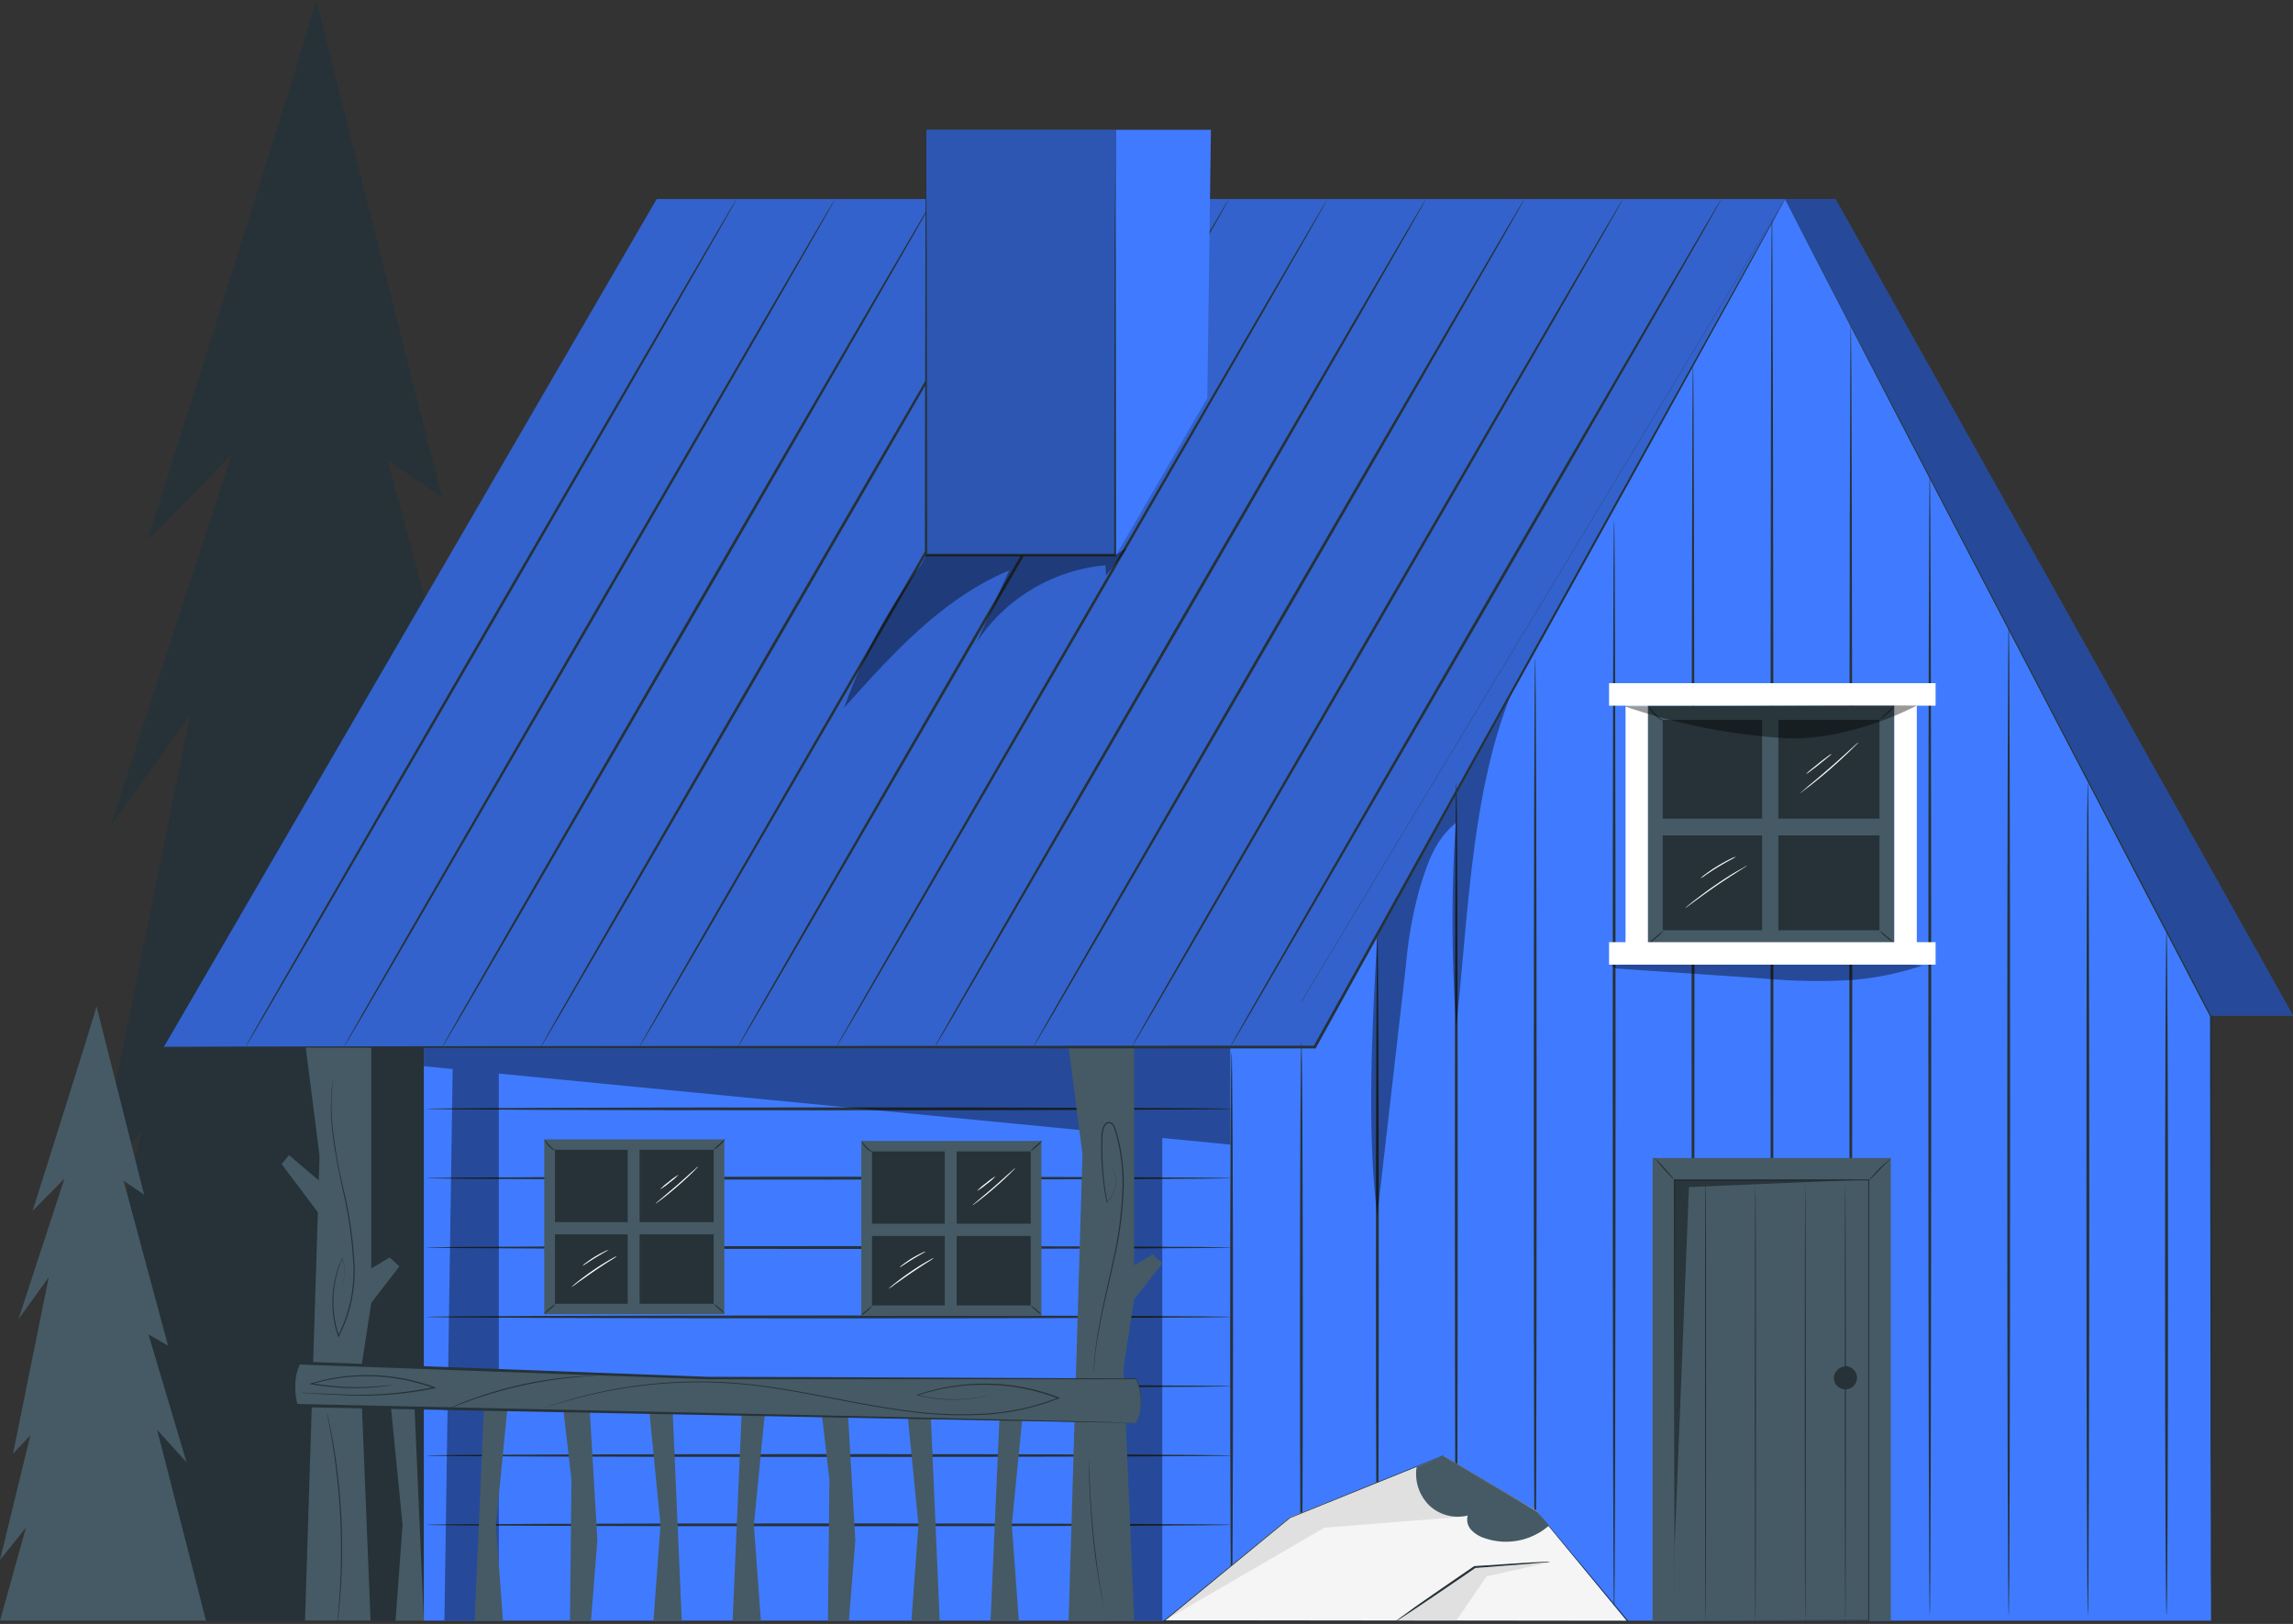 <svg id="cabin" xmlns="http://www.w3.org/2000/svg" width="372.411" height="263.802" viewBox="0 0 372.411 263.802">
  <rect x="0" y="0" width="372.411" height="263.802" fill="#333333" stroke="none"/>
  <g id="freepik--pine-trees--inject-17">
    <path id="Path_264" data-name="Path 264" d="M64.792,128.07c0,1.4-27.389,87.746-27.389,87.746l13.7-13.923L31.4,262.25l12.965-18.113-15.32,75.677,7.432-7.888-13,53.355,11.138-13.932L23.48,391.282h88.212l-20.9-81.676,12.616,13.923L87.078,268.75l8.363,4.638L76.405,202.824l8.819,6.035Z" transform="translate(-13.452 -128.07)" fill="#263238"/>
    <path id="Path_265" data-name="Path 265" d="M27.949,310.63c0,.528-10.386,33.272-10.386,33.272l5.193-5.283L15.271,361.5l4.933-6.867-5.811,28.7,2.82-2.991L12.28,400.588l4.226-5.283L12.28,410.446H45.731l-7.924-30.989,4.781,5.283L36.4,363.967l3.17,1.791-7.217-26.789,3.34,2.292Z" transform="translate(-12.28 -147.172)" fill="#455a64"/>
  </g>
  <g id="freepik--Cabin--inject-17" transform="translate(26.61 21.086)">
    <path id="Path_266" data-name="Path 266" d="M89.16,294.528H231.721L310.236,164.18l69.212,132.649v98.294H89.16Z" transform="translate(-46.934 -152.934)" fill="#407bff"/>
    <path id="Path_267" data-name="Path 267" d="M235.653,411.634c-.125,0-.233-20.719-.233-46.273s.107-46.282.233-46.282.233,20.71.233,46.282S235.787,411.634,235.653,411.634Z" transform="translate(-62.238 -169.142)" fill="#263238"/>
    <path id="Path_268" data-name="Path 268" d="M220.4,329.223c0,.125-29.243.233-65.362.233s-65.362-.107-65.362-.233,29.243-.233,65.362-.233S220.4,329.089,220.4,329.223Z" transform="translate(-46.989 -170.178)" fill="#263238"/>
    <path id="Path_269" data-name="Path 269" d="M220.4,341.8c0,.125-29.243.233-65.362.233s-65.362-.107-65.362-.233,29.243-.233,65.362-.233S220.4,341.668,220.4,341.8Z" transform="translate(-46.989 -171.495)" fill="#263238"/>
    <path id="Path_270" data-name="Path 270" d="M220.4,354.383c0,.125-29.243.233-65.362.233s-65.362-.107-65.362-.233,29.243-.233,65.362-.233S220.4,354.249,220.4,354.383Z" transform="translate(-46.989 -172.811)" fill="#263238"/>
    <path id="Path_271" data-name="Path 271" d="M220.4,366.973c0,.125-29.243.233-65.362.233s-65.362-.107-65.362-.233,29.243-.233,65.362-.233S220.4,366.83,220.4,366.973Z" transform="translate(-46.989 -174.128)" fill="#263238"/>
    <path id="Path_272" data-name="Path 272" d="M220.4,379.543c0,.125-29.243.233-65.362.233s-65.362-.107-65.362-.233,29.243-.233,65.362-.233S220.4,379.409,220.4,379.543Z" transform="translate(-46.989 -175.443)" fill="#263238"/>
    <path id="Path_273" data-name="Path 273" d="M220.4,392.123c0,.125-29.243.233-65.362.233s-65.362-.107-65.362-.233,29.243-.233,65.362-.233S220.4,391.988,220.4,392.123Z" transform="translate(-46.989 -176.76)" fill="#263238"/>
    <path id="Path_274" data-name="Path 274" d="M220.4,404.7c0,.125-29.243.233-65.362.233s-65.362-.107-65.362-.233,29.243-.233,65.362-.233S220.4,404.568,220.4,404.7Z" transform="translate(-46.989 -178.076)" fill="#263238"/>
    <path id="Path_275" data-name="Path 275" d="M405.406,395.355V393.43c0-1.28,0-3.143-.045-5.551,0-4.844,0-11.873-.063-20.638,0-17.576-.054-42.145-.081-70.179v.107c-3.671-7.02-7.467-14.326-11.353-21.74l-40.113-77L341.628,175l-3.268-6.366-.842-1.656c-.188-.376-.269-.573-.269-.573l.313.546c.206.385.492.9.9,1.639l3.349,6.33c2.9,5.515,7.082,13.431,12.24,23.28l40.238,77,11.344,21.749h0V297c0,28.034-.063,52.6-.081,70.179,0,8.766-.054,15.794-.072,20.638V394.8A1.919,1.919,0,0,1,405.406,395.355Z" transform="translate(-72.892 -153.166)" fill="#263238"/>
    <path id="Path_276" data-name="Path 276" d="M248.313,317.18c.134,0,.233,20.835.233,46.559s-.1,46.559-.233,46.559-.233-20.826-.233-46.559S248.187,317.18,248.313,317.18Z" transform="translate(-63.562 -168.943)" fill="#263238"/>
    <path id="Path_277" data-name="Path 277" d="M262.093,297.52c.125,0,.233,24.775.233,55.334s-.107,55.334-.233,55.334-.233-24.766-.233-55.334S261.985,297.52,262.093,297.52Z" transform="translate(-65.004 -166.886)" fill="#263238"/>
    <path id="Path_278" data-name="Path 278" d="M276.413,270c.125,0,.233,30.29.233,67.654s-.107,67.663-.233,67.663-.233-30.29-.233-67.663S276.279,270,276.413,270Z" transform="translate(-66.503 -164.006)" fill="#263238"/>
    <path id="Path_279" data-name="Path 279" d="M290.723,247.51c.134,0,.233,34.8.233,77.718s-.1,77.727-.233,77.727-.233-34.794-.233-77.727S290.6,247.51,290.723,247.51Z" transform="translate(-68 -161.653)" fill="#263238"/>
    <path id="Path_280" data-name="Path 280" d="M305.043,400.339c-.134,0-.233-39.808-.233-88.91s.1-88.919.233-88.919.233,39.808.233,88.919S305.168,400.339,305.043,400.339Z" transform="translate(-69.498 -159.037)" fill="#263238"/>
    <path id="Path_281" data-name="Path 281" d="M319.353,194.14c.134,0,.233,45.494.233,101.606s-.1,101.624-.233,101.624-.233-45.485-.233-101.624S319.227,194.14,319.353,194.14Z" transform="translate(-70.995 -156.069)" fill="#263238"/>
    <path id="Path_282" data-name="Path 282" d="M333.673,166.43c.125,0,.233,51.036.233,114.016s-.107,114.025-.233,114.025-.233-51.036-.233-114.025S333.538,166.43,333.673,166.43Z" transform="translate(-72.494 -153.17)" fill="#263238"/>
    <path id="Path_283" data-name="Path 283" d="M347.973,187.06c.134,0,.233,46.917.233,104.758s-.1,104.758-.233,104.758-.233-46.908-.233-104.758S347.856,187.06,347.973,187.06Z" transform="translate(-73.99 -155.328)" fill="#263238"/>
    <path id="Path_284" data-name="Path 284" d="M362.3,213.8c.125,0,.233,41.563.233,92.814s-.107,92.814-.233,92.814-.233-41.545-.233-92.814S362.168,213.8,362.3,213.8Z" transform="translate(-75.489 -158.126)" fill="#263238"/>
    <path id="Path_285" data-name="Path 285" d="M376.613,241.11c.134,0,.233,36.083.233,80.583s-.1,80.583-.233,80.583-.233-36.074-.233-80.583S376.487,241.11,376.613,241.11Z" transform="translate(-76.987 -160.983)" fill="#263238"/>
    <path id="Path_286" data-name="Path 286" d="M390.973,270c.125,0,.233,30.29.233,67.654s-.107,67.663-.233,67.663-.233-30.29-.233-67.663S390.812,270,390.973,270Z" transform="translate(-78.489 -164.006)" fill="#263238"/>
    <path id="Path_287" data-name="Path 287" d="M405.242,296.82c.134,0,.242,24.909.242,55.647s-.107,55.647-.242,55.647S405,383.205,405,352.494,405.116,296.82,405.242,296.82Z" transform="translate(-79.981 -166.812)" fill="#263238"/>
    <path id="Path_288" data-name="Path 288" d="M220.135,318.03H89.16v3.125l4.683.457L92.5,411.193h8.837V322.346l101.248,9.84-2.319,79.007h8.828V332.813l11.04,1.074Z" transform="translate(-46.934 -169.032)" opacity="0.4"/>
    <g id="Group_38" data-name="Group 38" transform="translate(196.095 91.775)" opacity="0.4">
      <path id="Path_289" data-name="Path 289" d="M262,292.979c-.761,13.744-1.791,31.965,0,45.664,1.433-12.473,3.205-28,4.638-40.471a68.471,68.471,0,0,1,2.31-12.822c1.307-4.146,2.435-7.611,5.784-10.377a241.145,241.145,0,0,0,.09,33.066c1.97-18.453,2.48-37.883,8.864-53.919Z" transform="translate(-261.011 -254.12)"/>
    </g>
    <path id="Path_290" data-name="Path 290" d="M283.883,401.225,269.4,392.97l-25.455,9.267L223.41,419.106h75.148Z" transform="translate(-60.981 -176.873)" fill="#f5f5f5"/>
    <path id="Path_291" data-name="Path 291" d="M223.41,419.027l26.055-15.15,34.418-2.731-15.069-8.927-24.873,9.939Z" transform="translate(-60.981 -176.794)" fill="#e0e0e0"/>
    <path id="Path_292" data-name="Path 292" d="M265.51,421.092l12.768-8.64,11.882-.842-9.93,2.2-4.969,7.244Z" transform="translate(-65.386 -178.823)" fill="#e0e0e0"/>
    <path id="Path_293" data-name="Path 293" d="M290.542,411.408a6.382,6.382,0,0,1-.94.125l-2.6.233-8.739.672h.072l-1.424.985c-3.205,2.194-6.115,4.163-8.228,5.578l-2.516,1.656-.689.439c-.161.1-.242.143-.251.134s.072-.072.215-.179l.663-.492,2.453-1.791c2.086-1.459,4.969-3.456,8.175-5.65l1.433-.985h0l8.748-.573,2.605-.134a5.924,5.924,0,0,1,1.021-.018Z" transform="translate(-65.357 -178.801)" fill="#263238"/>
    <path id="Path_294" data-name="Path 294" d="M283.807,401.087s.1.1.269.3l.779.9,2.973,3.581,11,13.18.09.107h-75.8l.206-.17L243.8,402.206h0l24.873-10.046h0l11.147,6.572,2.955,1.746.752.448a2.453,2.453,0,0,1,.251.161l-.26-.152-.77-.439-2.964-1.719-11.112-6.509h0l-24.8,10.037h0l-20.468,16.8-.063-.17h14.013l61.378.072-.045.107L287.738,405.9c-1.28-1.549-2.274-2.749-2.946-3.581l-.761-.9Z" transform="translate(-60.95 -176.788)" fill="#263238"/>
    <path id="Path_295" data-name="Path 295" d="M290.728,403.539a10.619,10.619,0,0,1-10.521,2.015,5.023,5.023,0,0,1-2.113-1.325,2.453,2.453,0,0,1-.555-2.337,6.724,6.724,0,0,1-6.214-1.6,7.163,7.163,0,0,1-2.086-6.268l4.28-1.791,15.15,8.954Z" transform="translate(-65.767 -176.795)" fill="#455a64"/>
    <path id="Path_296" data-name="Path 296" d="M88.521,417.9H83.927l1.137-15.561L83.05,381.86l3.913.331Z" transform="translate(-46.295 -175.71)" fill="#455a64"/>
    <path id="Path_297" data-name="Path 297" d="M98.38,417.9h4.593l-1.137-15.561,2.015-20.477-3.913.331Z" transform="translate(-47.899 -175.71)" fill="#455a64"/>
    <path id="Path_298" data-name="Path 298" d="M118.943,417.995h-3.411l.242-22.85L114.35,382.78h4.334l1.3,22.142Z" transform="translate(-49.57 -175.807)" fill="#455a64"/>
    <path id="Path_299" data-name="Path 299" d="M135.311,417.9h-4.593l1.137-15.561L129.84,381.86l3.913.331Z" transform="translate(-51.191 -175.71)" fill="#455a64"/>
    <path id="Path_300" data-name="Path 300" d="M145.17,417.9h4.593l-1.137-15.561,2.015-20.477-3.913.331Z" transform="translate(-52.795 -175.71)" fill="#455a64"/>
    <path id="Path_301" data-name="Path 301" d="M165.733,417.995h-3.411l.242-22.85L161.14,382.78h4.334l1.3,22.142Z" transform="translate(-54.466 -175.807)" fill="#455a64"/>
    <path id="Path_302" data-name="Path 302" d="M182.1,417.9h-4.593l1.137-15.561L176.63,381.86l3.913.331Z" transform="translate(-56.087 -175.71)" fill="#455a64"/>
    <path id="Path_303" data-name="Path 303" d="M191.96,417.9h4.593l-1.137-15.561,2.015-20.477-3.9.331Z" transform="translate(-57.691 -175.71)" fill="#455a64"/>
    <path id="Path_304" data-name="Path 304" d="M82.486,353.675l-1.567-1.459L77.929,354V318.03H67.274l2.247,17.684-.116,4L64.561,335.6l-1.191,1.459,5.883,7.817-2.086,66.32H77.812l-1.63-40.274,1.746-11.344Z" transform="translate(-44.236 -169.032)" fill="#455a64"/>
    <path id="Path_305" data-name="Path 305" d="M221.332,353.173l-1.567-1.441-3,1.755V318.03H206.12l2.247,17.433L206.12,411.22h10.646l-1.737-41.044,1.737-11.183Z" transform="translate(-59.172 -169.032)" fill="#455a64"/>
    <path id="Path_306" data-name="Path 306" d="M202.409,385.121,65.955,382.282a10.223,10.223,0,0,1,.457-6.912l66.481,2.426,69.516.134a8.721,8.721,0,0,1,0,7.19Z" transform="translate(-44.466 -175.031)" fill="#455a64"/>
    <path id="Path_307" data-name="Path 307" d="M202.387,385.09a1.065,1.065,0,0,1,.143-.43,12.974,12.974,0,0,0,.358-1.307,8.193,8.193,0,0,0-.564-5.426l.063.045H132.8l-20.7-.743L66.38,375.572l.206-.116h0a7.816,7.816,0,0,0-.779,3.349,10.521,10.521,0,0,0,.367,3.34l-.215-.161,96.7,2.1,29.091.681,7.906.206,2.059.054H199.7l-7.852-.125-29.064-.537-96.852-1.871h-.179v-.161a11.022,11.022,0,0,1-.385-3.492,8.219,8.219,0,0,1,.842-3.582v-.045l.063-.125h.143l45.691,1.719,20.7.77,18.865.054,50.714.215h0a8.175,8.175,0,0,1,.51,5.507,10.955,10.955,0,0,1-.4,1.307A1.6,1.6,0,0,1,202.387,385.09Z" transform="translate(-44.444 -175.001)" fill="#263238"/>
    <path id="Path_308" data-name="Path 308" d="M81.741,379.162a29.54,29.54,0,0,1-3.581.421,40.291,40.291,0,0,1-9.625-.537l-.322-.054.313-.1a31.553,31.553,0,0,1,20.065.627l.287.107-.3.072a59.093,59.093,0,0,1-15.508,1.092c-1.952-.081-3.5-.17-4.566-.242l-1.227-.09a3.9,3.9,0,0,1-.421-.045h.421l1.227.063c1.065.045,2.623.125,4.566.188a60.735,60.735,0,0,0,15.4-1.146v.17a31.7,31.7,0,0,0-19.949-.645v-.2a41.1,41.1,0,0,0,9.58.609c1.164-.063,2.068-.152,2.686-.224Z" transform="translate(-44.601 -175.26)" fill="#263238"/>
    <path id="Path_309" data-name="Path 309" d="M117.766,377.669H117.5l-.752.054c-.654,0-1.6.107-2.767.215A68.486,68.486,0,0,0,96.2,382.029c-1.1.4-1.979.752-2.588,1.012l-.7.287a.831.831,0,0,1-.251.081l.233-.116.689-.322c.6-.269,1.468-.645,2.561-1.066a63.8,63.8,0,0,1,8.766-2.686,65.408,65.408,0,0,1,9.061-1.406c1.173-.09,2.122-.143,2.776-.152h.752Z" transform="translate(-47.301 -175.271)" fill="#263238"/>
    <path id="Path_310" data-name="Path 310" d="M183.806,380.806a20.22,20.22,0,0,1-3.17.654,24.059,24.059,0,0,1-9.007-.492l-.188-.045.188-.063a33.738,33.738,0,0,1,22.939.439l.2.081-.2.081a38.5,38.5,0,0,1-11.488,2.606,63.44,63.44,0,0,1-12.768-.43c-8.255-1.057-15.964-3.008-23.1-3.975a77.145,77.145,0,0,0-31.741,2c-1.468.4-2.6.752-3.358,1s-1.164.367-1.164.367,1.576-.6,4.477-1.442a74.679,74.679,0,0,1,12.669-2.444,77.109,77.109,0,0,1,19.107.376c7.163.967,14.854,2.9,23.1,3.967a63.706,63.706,0,0,0,12.732.421,38.071,38.071,0,0,0,11.425-2.579v.161a33.8,33.8,0,0,0-22.841-.492v-.107a24.7,24.7,0,0,0,11.344.125Z" transform="translate(-49.214 -175.382)" fill="#263238"/>
    <path id="Path_311" data-name="Path 311" d="M213.651,339.124s.081.116.206.349a4.278,4.278,0,0,1,.358,1.128,4.683,4.683,0,0,1-.09,1.9,4.334,4.334,0,0,1-1.3,2.185l-.072.063v-.09a45.234,45.234,0,0,1-.833-10.521,4.71,4.71,0,0,1,.233-1.594,1.79,1.79,0,0,1,.466-.716.788.788,0,0,1,.9-.107c.573.322.672.976.842,1.5s.322,1.11.457,1.683a30.774,30.774,0,0,1,.725,7.3A60.832,60.832,0,0,1,214,354c-.77,3.581-1.558,6.778-2.1,9.491s-.9,4.934-1.03,6.474c-.081.77-.134,1.37-.161,1.791s-.054.618-.054.618,0-.9.143-2.4a62.8,62.8,0,0,1,.976-6.482c.519-2.686,1.289-5.927,2.059-9.509a61.4,61.4,0,0,0,1.513-11.774,30.31,30.31,0,0,0-.716-7.252c-.134-.573-.269-1.128-.448-1.674s-.287-1.146-.743-1.388a.627.627,0,0,0-.689.081,1.567,1.567,0,0,0-.412.645,4.476,4.476,0,0,0-.233,1.54,45.862,45.862,0,0,0,.779,10.485h-.09a4.334,4.334,0,0,0,1.289-2.131,4.7,4.7,0,0,0,.107-1.862A4.351,4.351,0,0,0,213.651,339.124Z" transform="translate(-59.647 -170.454)" fill="#263238"/>
    <path id="Path_312" data-name="Path 312" d="M212.263,416.826a1.846,1.846,0,0,1-.063-.251q-.063-.331-.161-.752c-.134-.645-.3-1.585-.5-2.749-.4-2.337-.9-5.569-1.2-9.16s-.484-6.867-.519-9.231V391.12a.842.842,0,0,1,0-.26v1.021c0,.761.045,1.692.072,2.8.072,2.355.233,5.623.564,9.213s.779,6.823,1.146,9.151c.179,1.092.331,2.015.448,2.767l.125.752a.948.948,0,0,1,.09.26Z" transform="translate(-59.558 -176.652)" fill="#263238"/>
    <path id="Path_313" data-name="Path 313" d="M74.1,357.25a.76.76,0,0,1,.09-.286,6.019,6.019,0,0,0,.224-.833,5.954,5.954,0,0,0-.3-3.232h.09a17.468,17.468,0,0,0-1.415,5.372,17.262,17.262,0,0,0,.824,7.235h-.152a23.19,23.19,0,0,0,2.453-12.195,67.34,67.34,0,0,0-1.71-11.559c-.743-3.519-1.379-6.706-1.665-9.428a32.35,32.35,0,0,1-.143-6.447c.063-.761.134-1.343.206-1.737s.107-.609.107-.609a3.8,3.8,0,0,1-.072.609c-.072.394-.116.985-.17,1.791a33.846,33.846,0,0,0,.206,6.429,85.6,85.6,0,0,0,1.7,9.4,66.492,66.492,0,0,1,1.728,11.586,23.28,23.28,0,0,1-2.5,12.285l-.09.17-.063-.188a17.361,17.361,0,0,1,.663-12.705l.054-.107v.107a5.936,5.936,0,0,1,.251,3.277A4.477,4.477,0,0,1,74.1,357.25Z" transform="translate(-45.17 -169.607)" fill="#263238"/>
    <path id="Path_314" data-name="Path 314" d="M73.288,418.666v-.349c0-.233.054-.618.081-1.012.09-.9.188-2.14.287-3.707a112.242,112.242,0,0,0,.09-12.258,111.335,111.335,0,0,0-1.3-12.186c-.251-1.549-.475-2.8-.645-3.662l-.188-.994a3.12,3.12,0,0,1-.054-.349,1.04,1.04,0,0,0,.09.34,9.958,9.958,0,0,1,.224.985c.188.9.439,2.113.707,3.653a103.962,103.962,0,0,1,1.343,12.2,102.864,102.864,0,0,1-.134,12.275c-.116,1.567-.233,2.838-.34,3.707l-.125,1Z" transform="translate(-45.093 -175.95)" fill="#263238"/>
    <rect id="Rectangle_80" data-name="Rectangle 80" width="29.252" height="28.401" transform="translate(61.78 164.005)" fill="#455a64"/>
    <rect id="Rectangle_81" data-name="Rectangle 81" width="25.769" height="25.017" transform="translate(63.526 165.697)" fill="#263238"/>
    <rect id="Rectangle_82" data-name="Rectangle 82" width="26.906" height="1.988" transform="translate(63.043 177.444)" fill="#455a64"/>
    <rect id="Rectangle_83" data-name="Rectangle 83" width="1.934" height="26.691" transform="translate(75.336 164.676)" fill="#455a64"/>
    <path id="Path_315" data-name="Path 315" d="M123.291,356a10.43,10.43,0,0,1-1.092.725c-.68.43-1.612,1.039-2.623,1.728s-1.916,1.352-2.57,1.791a10.345,10.345,0,0,1-1.065.761,2.548,2.548,0,0,1,.251-.251c.17-.152.421-.358.734-.609.636-.51,1.522-1.182,2.543-1.88s1.97-1.28,2.686-1.692l.833-.466A1.8,1.8,0,0,1,123.291,356Z" transform="translate(-49.736 -173.005)" fill="#fff"/>
    <path id="Path_316" data-name="Path 316" d="M122.187,354.85s-.967.546-2.131,1.253-2.05,1.361-2.086,1.316a2.543,2.543,0,0,1,.546-.484,15.667,15.667,0,0,1,1.451-.994,16.634,16.634,0,0,1,1.54-.833,2.239,2.239,0,0,1,.68-.26Z" transform="translate(-49.949 -172.884)" fill="#fff"/>
    <path id="Path_317" data-name="Path 317" d="M131.19,345.736a2.229,2.229,0,0,1,.26-.251l.752-.636,2.471-2.1,2.418-2.158.734-.654a1.532,1.532,0,0,1,.287-.224,1.137,1.137,0,0,1-.233.269l-.689.707c-.6.582-1.442,1.37-2.391,2.2s-1.853,1.558-2.516,2.068l-.788.582a1.489,1.489,0,0,1-.3.2Z" transform="translate(-51.332 -171.3)" fill="#fff"/>
    <path id="Path_318" data-name="Path 318" d="M132,343.59a10.556,10.556,0,0,1,1.459-1.271,10.747,10.747,0,0,1,1.567-1.128,9.57,9.57,0,0,1-1.451,1.271A10.56,10.56,0,0,1,132,343.59Z" transform="translate(-51.417 -171.455)" fill="#fff"/>
    <path id="Path_319" data-name="Path 319" d="M112.879,336.607a2.31,2.31,0,0,1-1.119-.7,2.221,2.221,0,0,1-.689-1.128c.054,0,.322.492.824.994S112.906,336.562,112.879,336.607Z" transform="translate(-49.227 -170.784)" fill="#263238"/>
    <path id="Path_320" data-name="Path 320" d="M143.6,334.73a3.323,3.323,0,0,1-.851.985,3.242,3.242,0,0,1-1.057.743,6.27,6.27,0,0,1,.94-.9,6.768,6.768,0,0,1,.967-.833Z" transform="translate(-52.431 -170.779)" fill="#263238"/>
    <path id="Path_321" data-name="Path 321" d="M143.462,366.117a3.877,3.877,0,0,1-.9-.672,3.627,3.627,0,0,1-.8-.806,3.358,3.358,0,0,1,.9.663C143.14,365.705,143.5,366.073,143.462,366.117Z" transform="translate(-52.439 -173.909)" fill="#263238"/>
    <path id="Path_322" data-name="Path 322" d="M112.781,364.73a3.985,3.985,0,0,1-.9.851,4.334,4.334,0,0,1-.976.707,7.621,7.621,0,0,1,1.791-1.558Z" transform="translate(-49.21 -173.918)" fill="#263238"/>
    <rect id="Rectangle_84" data-name="Rectangle 84" width="29.252" height="28.401" transform="translate(113.273 164.264)" fill="#455a64"/>
    <rect id="Rectangle_85" data-name="Rectangle 85" width="25.769" height="25.017" transform="translate(115.019 165.957)" fill="#263238"/>
    <rect id="Rectangle_86" data-name="Rectangle 86" width="26.906" height="1.988" transform="translate(114.536 177.704)" fill="#455a64"/>
    <rect id="Rectangle_87" data-name="Rectangle 87" width="1.934" height="26.691" transform="translate(126.829 164.936)" fill="#455a64"/>
    <path id="Path_323" data-name="Path 323" d="M180.8,356.33a11.85,11.85,0,0,1-1.092.725c-.68.43-1.612,1.039-2.632,1.728s-1.916,1.352-2.561,1.791a9.765,9.765,0,0,1-1.065.752s.081-.09.251-.242.421-.358.734-.609c.627-.51,1.522-1.182,2.543-1.88s1.961-1.289,2.686-1.692l.833-.466a1.507,1.507,0,0,1,.3-.107Z" transform="translate(-55.754 -173.039)" fill="#fff"/>
    <path id="Path_324" data-name="Path 324" d="M179.688,355.14c0,.045-.958.546-2.122,1.254s-2.05,1.361-2.086,1.316a2.544,2.544,0,0,1,.546-.484,15.389,15.389,0,0,1,1.442-.994c.591-.349,1.137-.645,1.549-.833a2.348,2.348,0,0,1,.672-.26Z" transform="translate(-55.966 -172.915)" fill="#fff"/>
    <path id="Path_325" data-name="Path 325" d="M188.69,346.026a1.478,1.478,0,0,1,.269-.251l.752-.636,2.471-2.1,2.418-2.158.734-.654c.179-.161.278-.242.287-.224a2.011,2.011,0,0,1-.233.269l-.7.707c-.591.582-1.433,1.37-2.391,2.2s-1.853,1.558-2.507,2.059l-.788.591a1.663,1.663,0,0,1-.313.2Z" transform="translate(-57.348 -171.33)" fill="#fff"/>
    <path id="Path_326" data-name="Path 326" d="M189.49,343.88a9.368,9.368,0,0,1,1.459-1.271,10.258,10.258,0,0,1,1.567-1.128,9.573,9.573,0,0,1-1.451,1.271,11.113,11.113,0,0,1-1.576,1.128Z" transform="translate(-57.432 -171.485)" fill="#fff"/>
    <path id="Path_327" data-name="Path 327" d="M170.389,336.9a2.275,2.275,0,0,1-1.119-.7,2.221,2.221,0,0,1-.689-1.128c.054,0,.322.492.824.994S170.416,336.843,170.389,336.9Z" transform="translate(-55.244 -170.815)" fill="#263238"/>
    <path id="Path_328" data-name="Path 328" d="M201.1,335a3.492,3.492,0,0,1-.9.985,3.233,3.233,0,0,1-1.065.743,7.546,7.546,0,0,1,.94-.9A7.108,7.108,0,0,1,201.1,335Z" transform="translate(-58.442 -170.807)" fill="#263238"/>
    <path id="Path_329" data-name="Path 329" d="M200.972,366.4a3.269,3.269,0,0,1-.9-.663,3.583,3.583,0,0,1-.8-.815,3.8,3.8,0,0,1,.9.672,3.921,3.921,0,0,1,.8.806Z" transform="translate(-58.456 -173.938)" fill="#263238"/>
    <path id="Path_330" data-name="Path 330" d="M170.3,365a3.985,3.985,0,0,1-.9.9,4.067,4.067,0,0,1-.985.707,4.171,4.171,0,0,1,.9-.851A4.011,4.011,0,0,1,170.3,365Z" transform="translate(-55.227 -173.946)" fill="#263238"/>
    <rect id="Rectangle_88" data-name="Rectangle 88" width="38.68" height="75.13" transform="translate(241.794 167.031)" fill="#455a64"/>
    <path id="Path_331" data-name="Path 331" d="M315.99,413.706l31.544-.072-.063.072V342.14h0l.09.09H315.99l.09-.09c-.054,41.42-.081,69.5-.09,71.567,0-2.068,0-30.147-.09-71.567v-.09h31.732v.1h0v71.629h-.072Z" transform="translate(-70.659 -171.545)" fill="#263238"/>
    <path id="Path_332" data-name="Path 332" d="M312.369,338.12a17.485,17.485,0,0,1,1.791,1.853,20.77,20.77,0,0,1,1.656,1.979,35.022,35.022,0,0,1-3.456-3.832Z" transform="translate(-70.288 -171.134)" fill="#263238"/>
    <path id="Path_333" data-name="Path 333" d="M354.931,338.21s-.833.779-1.791,1.791-1.746,1.791-1.791,1.791a2.689,2.689,0,0,1,.439-.609,17.606,17.606,0,0,1,1.218-1.325c.5-.492.985-.9,1.343-1.2A2.2,2.2,0,0,1,354.931,338.21Z" transform="translate(-74.368 -171.143)" fill="#263238"/>
    <path id="Path_334" data-name="Path 334" d="M346.955,375.939A2.14,2.14,0,0,0,345.1,377.1a1.844,1.844,0,0,0,.537,2.194,1.88,1.88,0,0,0,2.928-2.131,1.952,1.952,0,0,0-1.907-1.236" transform="translate(-73.697 -175.09)" fill="#263238"/>
    <path id="Path_335" data-name="Path 335" d="M321.64,414.312c-.054,0-.09-16.009-.09-35.761s0-35.761.09-35.761.09,16.009.09,35.761S321.693,414.312,321.64,414.312Z" transform="translate(-71.25 -171.622)" fill="#263238"/>
    <path id="Path_336" data-name="Path 336" d="M330.689,414.312c-.054,0-.1-16.009-.1-35.761s.045-35.761.1-35.761.09,16.009.09,35.761S330.733,414.312,330.689,414.312Z" transform="translate(-72.196 -171.622)" fill="#263238"/>
    <path id="Path_337" data-name="Path 337" d="M339.73,414.312c-.045,0-.09-16.009-.09-35.761s.045-35.761.09-35.761.1,16.009.1,35.761S339.783,414.312,339.73,414.312Z" transform="translate(-73.142 -171.622)" fill="#263238"/>
    <path id="Path_338" data-name="Path 338" d="M346.99,414.312s-.09-16.009-.09-35.761.045-35.761.09-35.761.1,16.009.1,35.761S347.061,414.312,346.99,414.312Z" transform="translate(-73.902 -171.622)" fill="#263238"/>
    <path id="Path_339" data-name="Path 339" d="M316.03,401.88l2.337-58.575,27.282-1.155H316.03Z" transform="translate(-70.672 -171.555)" opacity="0.4"/>
    <rect id="Rectangle_89" data-name="Rectangle 89" width="41.348" height="3.653" transform="translate(237.398 134.896) rotate(-90)" fill="#fff"/>
    <rect id="Rectangle_90" data-name="Rectangle 90" width="39.969" height="38.805" transform="translate(241.051 93.539)" fill="#455a64"/>
    <rect id="Rectangle_91" data-name="Rectangle 91" width="35.206" height="34.176" transform="translate(243.433 95.858)" fill="#263238"/>
    <rect id="Rectangle_92" data-name="Rectangle 92" width="36.755" height="2.722" transform="translate(242.779 111.903)" fill="#455a64"/>
    <rect id="Rectangle_93" data-name="Rectangle 93" width="2.641" height="36.468" transform="translate(259.576 94.461)" fill="#455a64"/>
    <path id="Path_340" data-name="Path 340" d="M328.017,285.13a2.684,2.684,0,0,1-.4.269l-1.1.7c-.9.582-2.212,1.406-3.581,2.355s-2.615,1.853-3.5,2.507l-1.048.779a2.02,2.02,0,0,1-.4.269,3.8,3.8,0,0,1,.358-.322c.233-.206.582-.484,1.012-.833.9-.68,2.086-1.6,3.474-2.552s2.686-1.791,3.635-2.319l1.137-.645A2.571,2.571,0,0,1,328.017,285.13Z" transform="translate(-70.876 -165.589)" fill="#fff"/>
    <path id="Path_341" data-name="Path 341" d="M326.5,283.5a6.265,6.265,0,0,1-.851.5c-.537.287-1.271.7-2.068,1.182s-1.5.958-2,1.3a5.28,5.28,0,0,1-.842.528,4.854,4.854,0,0,1,.761-.636,21.694,21.694,0,0,1,1.979-1.343,23.811,23.811,0,0,1,2.1-1.155A4.476,4.476,0,0,1,326.5,283.5Z" transform="translate(-71.165 -165.419)" fill="#fff"/>
    <path id="Path_342" data-name="Path 342" d="M338.8,271.035a2.883,2.883,0,0,1,.367-.331l1.03-.9c.9-.725,2.077-1.728,3.384-2.865s2.471-2.194,3.3-2.955l.994-.9a3.225,3.225,0,0,1,.385-.313,2.187,2.187,0,0,1-.331.367l-.958.949c-.815.8-1.961,1.862-3.268,3.008s-2.525,2.122-3.429,2.82l-1.066.815a2.684,2.684,0,0,1-.412.3Z" transform="translate(-73.055 -163.251)" fill="#fff"/>
    <path id="Path_343" data-name="Path 343" d="M339.89,268.117a6.057,6.057,0,0,1,.564-.537c.367-.313.9-.725,1.442-1.173s1.092-.851,1.477-1.137a3.582,3.582,0,0,1,.654-.43,3.3,3.3,0,0,1-.564.528c-.367.313-.9.734-1.451,1.182s-1.092.851-1.477,1.137A3.522,3.522,0,0,1,339.89,268.117Z" transform="translate(-73.169 -163.466)" fill="#fff"/>
    <path id="Path_344" data-name="Path 344" d="M313.791,258.578a3.411,3.411,0,0,1-1.5-.985,3.465,3.465,0,0,1-.967-1.513,15.219,15.219,0,0,0,1.1,1.379,16.9,16.9,0,0,0,1.37,1.119Z" transform="translate(-70.179 -162.55)" fill="#263238"/>
    <path id="Path_345" data-name="Path 345" d="M355.754,256a5.219,5.219,0,0,1-1.182,1.316,5.794,5.794,0,0,1-1.433,1.048s.591-.528,1.307-1.182A17.511,17.511,0,0,1,355.754,256Z" transform="translate(-74.555 -162.541)" fill="#263238"/>
    <path id="Path_346" data-name="Path 346" d="M355.566,298.895a5.372,5.372,0,0,1-1.271-.9,4.872,4.872,0,0,1-1.074-1.119,10.319,10.319,0,0,1,1.2.985,8.432,8.432,0,0,1,1.146,1.03Z" transform="translate(-74.563 -166.819)" fill="#263238"/>
    <path id="Path_347" data-name="Path 347" d="M313.707,297a7.567,7.567,0,0,1-1.191,1.137,7.164,7.164,0,0,1-1.316.994,7.564,7.564,0,0,1,1.191-1.137,6.974,6.974,0,0,1,1.316-.994Z" transform="translate(-70.167 -166.831)" fill="#263238"/>
    <rect id="Rectangle_94" data-name="Rectangle 94" width="53.033" height="3.653" transform="translate(234.721 89.895)" fill="#fff"/>
    <g id="Group_39" data-name="Group 39" transform="translate(235.097 134.451)" opacity="0.4">
      <path id="Path_348" data-name="Path 348" d="M304.57,303.105l.707.466,23.763,1.612a96.015,96.015,0,0,0,14.792.251,48.468,48.468,0,0,0,11.219-2.328,241.444,241.444,0,0,0-50.481,0Z" transform="translate(-304.57 -301.782)"/>
    </g>
    <rect id="Rectangle_95" data-name="Rectangle 95" width="53.033" height="3.653" transform="translate(234.721 131.968)" fill="#fff"/>
    <rect id="Rectangle_96" data-name="Rectangle 96" width="41.348" height="3.653" transform="translate(281.047 134.341) rotate(-90)" fill="#fff"/>
    <g id="Group_40" data-name="Group 40" transform="translate(237.165 93.516)" opacity="0.4">
      <path id="Path_349" data-name="Path 349" d="M306.88,256.177a100.656,100.656,0,0,0,26.136,5.2c6.939.349,15.221-2.131,21.4-5.3C338.585,256.007,322.71,256.231,306.88,256.177Z" transform="translate(-306.88 -256.064)"/>
    </g>
    <path id="Path_350" data-name="Path 350" d="M42.01,301.932H222.293L305.3,164.18H122.056Z" transform="translate(-42.001 -152.934)" fill="#407bff"/>
    <path id="Path_351" data-name="Path 351" d="M42.01,301.932H228.9L305.3,164.18H122.056Z" transform="translate(-42.001 -152.934)" opacity="0.2"/>
    <path id="Path_352" data-name="Path 352" d="M136.578,164.18c.107.063-17.657,30.953-39.683,68.943S56.917,302,56.81,301.906s17.648-30.917,39.683-68.943S136.462,164.117,136.578,164.18Z" transform="translate(-43.55 -152.934)" fill="#263238"/>
    <path id="Path_353" data-name="Path 353" d="M154.438,164.18c.116.063-17.657,30.953-39.683,68.943S74.777,302,74.67,301.906s17.657-30.917,39.692-68.943S154.331,164.117,154.438,164.18Z" transform="translate(-45.418 -152.934)" fill="#263238"/>
    <path id="Path_354" data-name="Path 354" d="M172.307,164.18c.107.063-17.657,30.953-39.683,68.943S92.646,302,92.53,301.906s17.657-30.944,39.692-69S172.191,164.117,172.307,164.18Z" transform="translate(-47.287 -152.934)" fill="#263238"/>
    <path id="Path_355" data-name="Path 355" d="M190.168,164.18c.107.063-17.657,30.953-39.683,68.943S110.507,302,110.4,301.906s17.648-30.944,39.683-69S190.052,164.117,190.168,164.18Z" transform="translate(-49.157 -152.934)" fill="#263238"/>
    <path id="Path_356" data-name="Path 356" d="M208.028,164.18c.116.063-17.657,30.953-39.683,68.943S128.367,302,128.26,301.906s17.675-30.917,39.683-68.943S207.921,164.117,208.028,164.18Z" transform="translate(-51.025 -152.934)" fill="#263238"/>
    <path id="Path_357" data-name="Path 357" d="M225.888,164.18c.116.063-17.657,30.953-39.674,68.943S146.236,302,146.12,301.906s17.657-30.944,39.692-69S225.781,164.117,225.888,164.18Z" transform="translate(-52.894 -152.934)" fill="#263238"/>
    <path id="Path_358" data-name="Path 358" d="M243.759,164.18c.107.063-17.657,30.953-39.683,68.943S164.1,302,164,301.906s17.639-30.917,39.674-68.943S243.688,164.117,243.759,164.18Z" transform="translate(-54.765 -152.934)" fill="#263238"/>
    <path id="Path_359" data-name="Path 359" d="M261.618,164.18c.116.063-17.657,30.953-39.683,68.943S181.984,302,181.85,301.906s17.648-30.944,39.683-69S261.511,164.117,261.618,164.18Z" transform="translate(-56.633 -152.934)" fill="#263238"/>
    <path id="Path_360" data-name="Path 360" d="M279.478,164.18c.116.063-17.657,30.953-39.674,68.943S199.826,302,199.71,301.906s17.657-30.917,39.656-68.943S279.371,164.117,279.478,164.18Z" transform="translate(-58.501 -152.934)" fill="#263238"/>
    <path id="Path_361" data-name="Path 361" d="M297.347,164.18c.107.063-17.657,30.953-39.683,68.943S217.686,302,217.57,301.906s17.657-30.917,39.692-68.943S297.231,164.117,297.347,164.18Z" transform="translate(-60.37 -152.934)" fill="#263238"/>
    <path id="Path_362" data-name="Path 362" d="M315.208,164.18c.107.063-17.657,30.953-39.683,68.943S235.547,302,235.44,301.906s17.648-30.944,39.683-69S315.1,164.117,315.208,164.18Z" transform="translate(-62.24 -152.934)" fill="#263238"/>
    <path id="Path_363" data-name="Path 363" d="M42,301.908h3.5l10.037-.045,36.907-.072,121.77-.072h14.693l-.2.125c21.489-38.626,40.569-73.053,54.34-97.828,6.894-12.365,12.446-22.322,16.278-29.207,1.916-3.42,3.4-6.071,4.423-7.879q.752-1.343,1.155-2.041c.26-.466.4-.689.4-.689s-.116.242-.367.707-.627,1.164-1.119,2.059c-.994,1.791-2.462,4.477-4.343,7.933l-16.161,29.27c-13.735,24.784-32.815,59.238-54.188,97.882l-.063.116H214.206L92.436,302.1l-36.907-.081H42.886Z" transform="translate(-42 -152.936)" fill="#263238"/>
    <path id="Path_364" data-name="Path 364" d="M405.282,296.829h13.287l-74.3-132.649h-8.2Z" transform="translate(-72.769 -152.934)" fill="#407bff"/>
    <path id="Path_365" data-name="Path 365" d="M405.282,296.829h13.287l-74.3-132.649h-8.2Z" transform="translate(-72.769 -152.934)" opacity="0.4"/>
    <rect id="Rectangle_97" data-name="Rectangle 97" width="30.819" height="69.078" transform="translate(123.838 0)" fill="#407bff"/>
    <path id="Path_366" data-name="Path 366" d="M214.73,220.708,229.539,195.2l.591-43.569h-15.4Z" transform="translate(-60.073 -151.621)" fill="#407bff"/>
    <rect id="Rectangle_98" data-name="Rectangle 98" width="30.819" height="69.078" transform="translate(123.838 0)" opacity="0.3"/>
    <path id="Path_367" data-name="Path 367" d="M180.283,151.62a2.569,2.569,0,0,1,0,.349v4.916c0,3.429,0,8.372.072,14.532,0,12.374.045,29.637.072,49.29l-.224-.233h30.819l-.233.233c0-19.653.063-36.916.081-49.29,0-6.16.054-11.1.072-14.532v-4.916a1.729,1.729,0,0,1,0-.349s0,.116,0,.349v4.916c0,3.429,0,8.372.063,14.532,0,12.374.054,29.637.081,49.29v.2H180.05v-.224c0-19.653.063-36.916.081-49.29,0-6.16.054-11.1.072-14.532v-4.916a1.477,1.477,0,0,1,.081-.322Z" transform="translate(-56.444 -151.62)" fill="#263238"/>
    <g id="Group_41" data-name="Group 41" transform="translate(110.489 67.948)" opacity="0.4">
      <path id="Path_368" data-name="Path 368" d="M177.935,230.169a86.726,86.726,0,0,0-12.535,23.28c7.808-8.757,15.991-17.791,26.816-22.313l-5.274,11.64a28.052,28.052,0,0,1,20.9-12.472l.107,1.638c1.522-1.791,3.68-4.754,3.232-4.405l-1.647,1.065H178.75Z" transform="translate(-165.4 -227.508)"/>
    </g>
  </g>
</svg>
